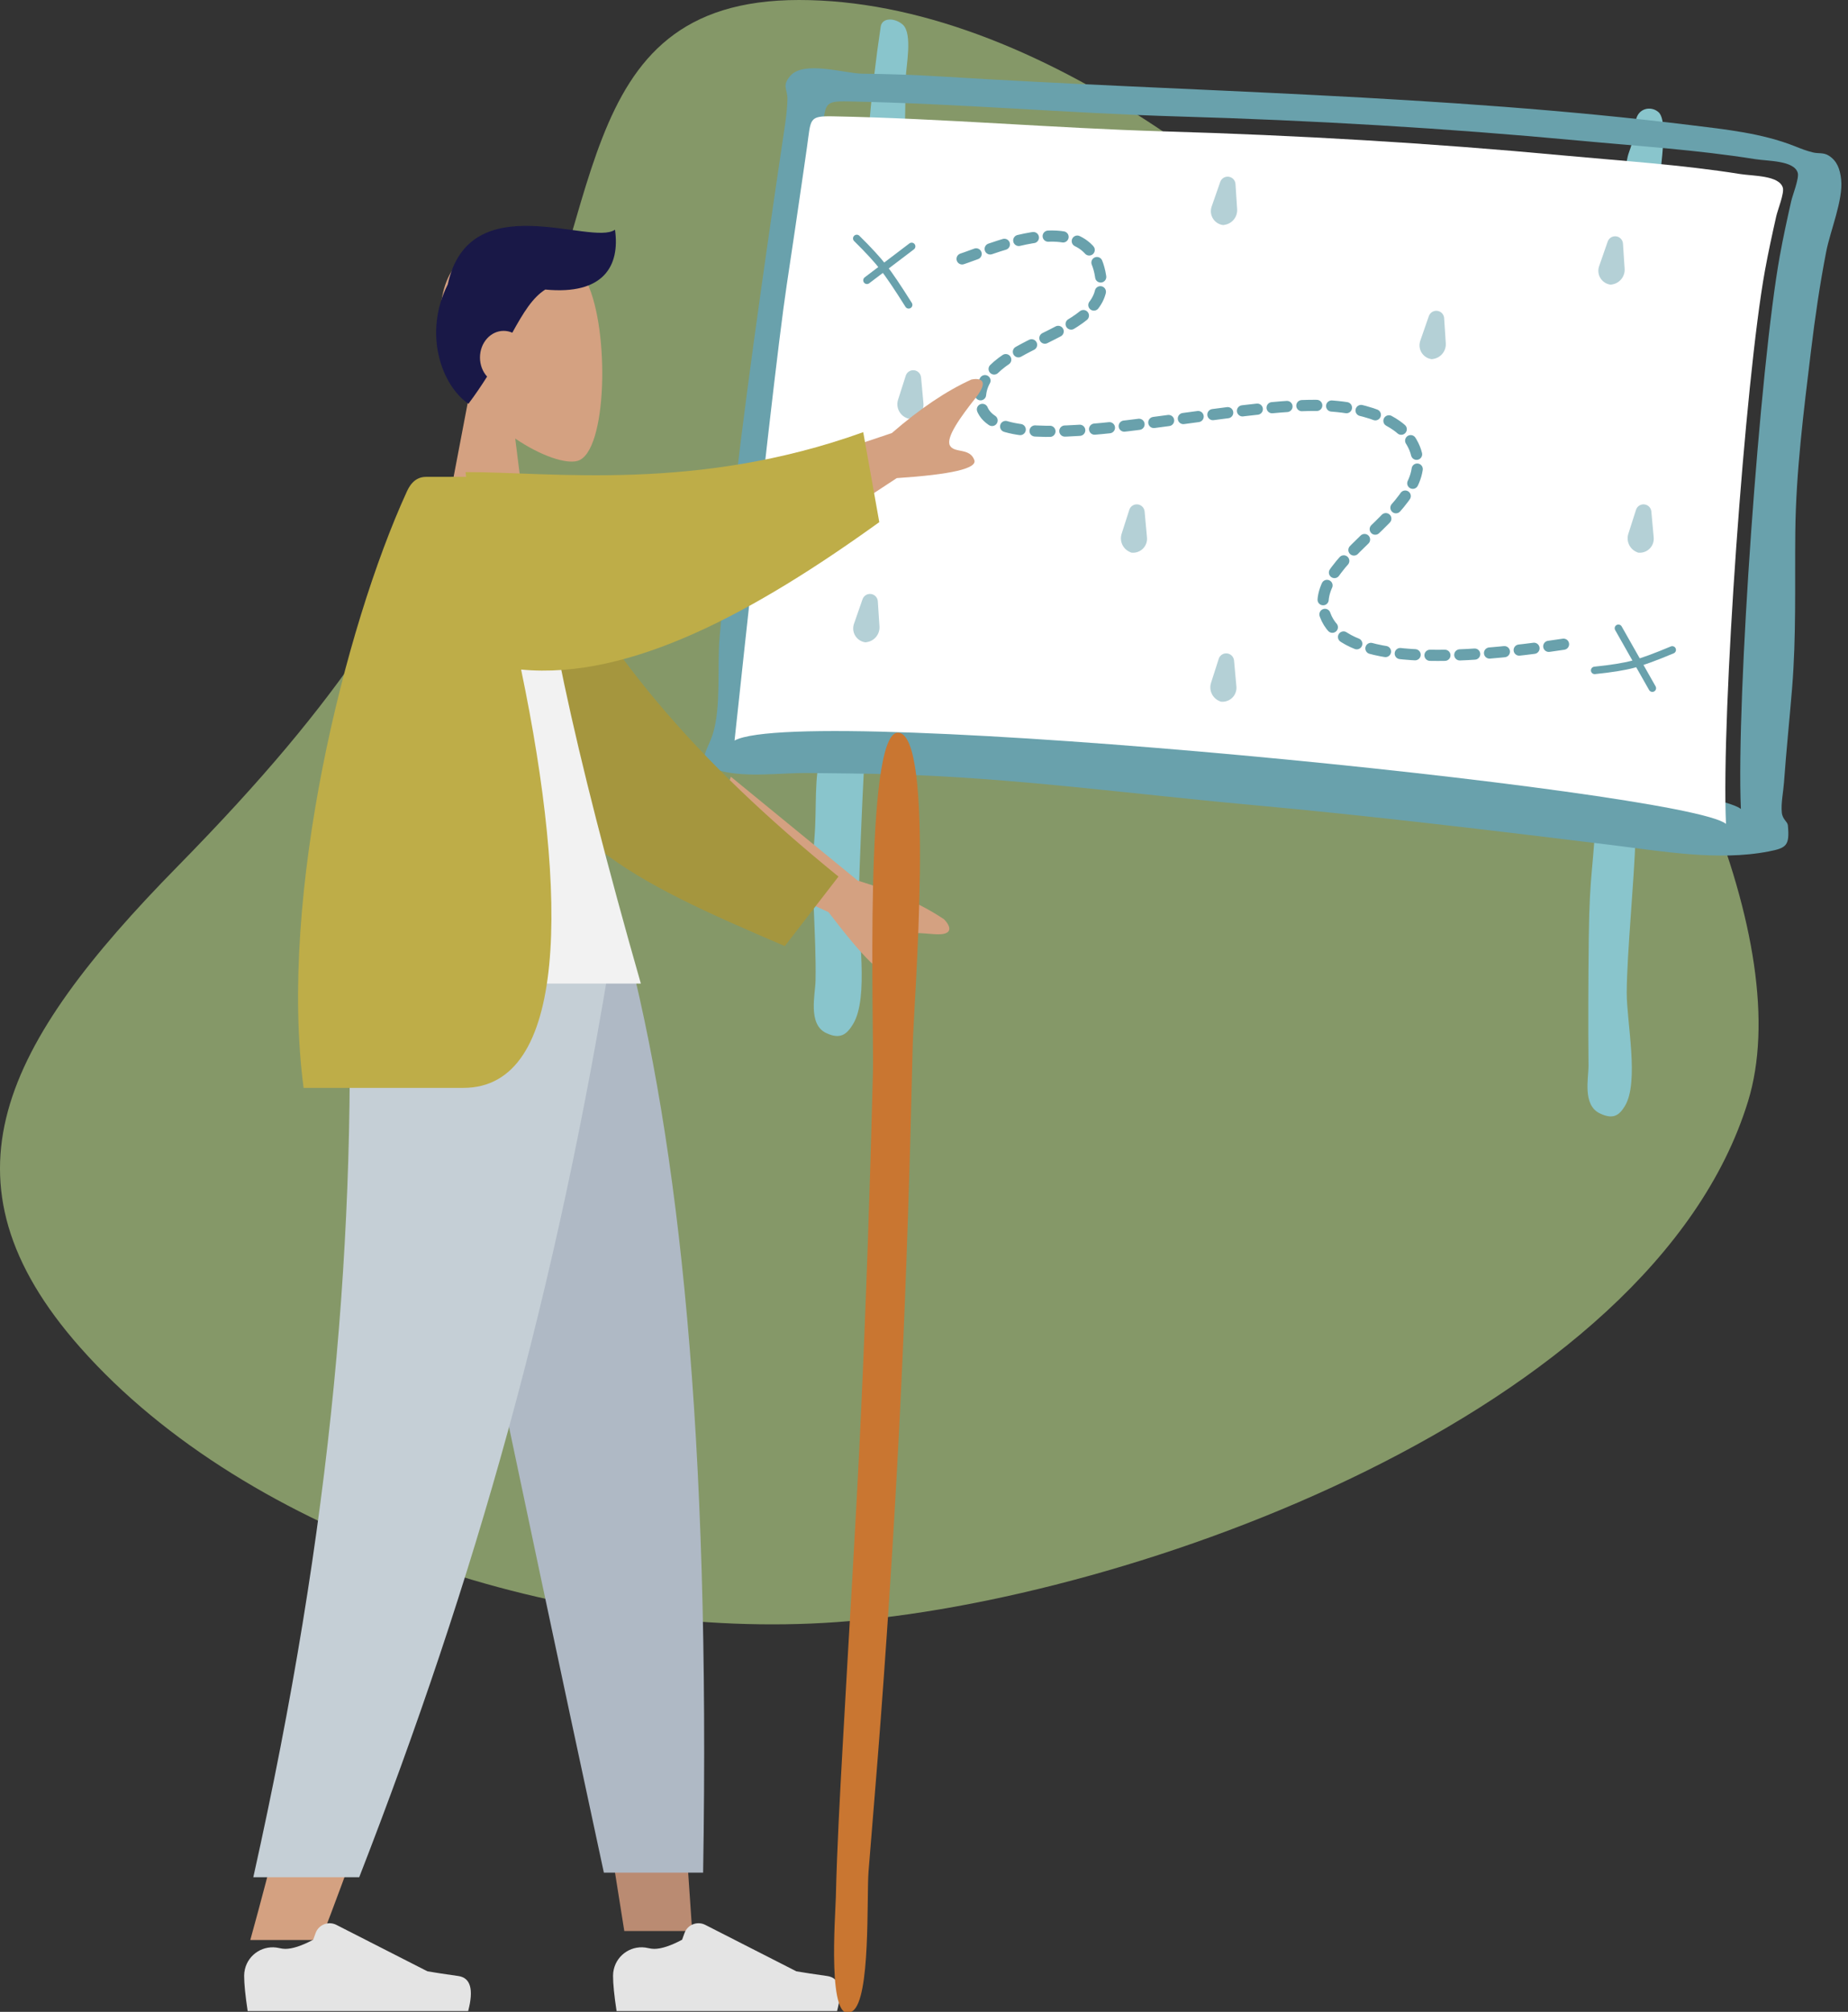 <?xml version="1.0" encoding="UTF-8"?>
<svg width="124px" height="135px" viewBox="0 0 124 135" version="1.1" xmlns="http://www.w3.org/2000/svg" xmlns:xlink="http://www.w3.org/1999/xlink">
    <rect x="0" y="0" width="124" height="135" fill="#333333" stroke="none"/>
    <!-- Generator: Sketch 52.4 (67378) - http://www.bohemiancoding.com/sketch -->
    <title>Group 14</title>
    <desc>Created with Sketch.</desc>
    <g id="Symbols" stroke="none" stroke-width="1" fill="none" fill-rule="evenodd">
        <g id="Journey-before-card" transform="translate(-96, -23)">
            <g id="Group-22">
                <g id="Group-20">
                    <g id="Group-14" transform="translate(90, 20)">
                        <g id="journey-illustration">
                            <path d="M62.121,111.849 C81.831,110.442 116.854,97.842 123.291,76.907 C129.729,55.971 91.008,3 59.612,3 C43.842,3 46.823,18.406 39.689,30.876 C32.554,43.345 29.604,49.228 17.903,61.151 C6.202,73.075 1.452,82.2 11.397,93.438 C22.684,106.191 44.181,113.13 62.121,111.849 Z" id="Oval" fill-opacity="0.566" fill="#C5E691"></path>
                            <g id="Group-6">
                                <g id="Group-2" transform="translate(89.749, 41.206) rotate(7) translate(-89.749, -41.206) translate(36.749, 6.206)">
                                    <path d="M7.371,42.64 C4.454,44.013 1.841,45.987 -0.911,47.505 C-1.714,47.948 -3.701,48.507 -3.595,49.868 C-3.512,50.932 -2.976,51.12 -2.18,51.14 C-0.077,51.19 3.379,48.28 5.288,47.26 C7.863,45.884 10.445,44.527 13.042,43.2 C16.945,41.206 15.475,39.729 12.46,40.244 C10.983,40.496 9.201,41.778 7.371,42.64 Z M51.661,24.076 C52.641,23.536 53.62,22.995 54.598,22.448 C55.204,22.109 57.389,21.389 57.576,20.499 C57.715,19.834 57.327,19.042 56.714,19.283 C54.708,20.07 52.714,20.932 50.732,21.852 C50.401,23.858 50.711,24.6 51.661,24.076 Z" id="Shape" fill="#89C5CC" transform="translate(27.244, 35.217) rotate(-67) translate(-27.244, -35.217) "></path>
                                    <path d="M66.952,39.43 C62.847,41.595 62.741,41.32 58.683,43.603 C56.203,44.999 53.73,46.412 51.272,47.861 C50.555,48.284 48.781,48.818 48.876,50.116 C48.95,51.132 49.429,51.312 50.139,51.33 C52.017,51.379 55.103,48.601 56.807,47.627 C59.107,46.314 63.744,44.223 66.062,42.957 C71.254,40.121 67.829,38.968 66.952,39.43 Z M105.312,22.258 C106.608,21.577 103.827,22.985 105.119,22.299 C105.92,21.873 108.851,20.819 109.03,19.937 C109.163,19.278 108.563,18.585 107.743,18.918 C105.063,20.006 106.483,19.075 103.847,20.286 C103.567,22.26 104.056,22.917 105.312,22.258 Z" id="Shape" fill="#89C5CC" transform="translate(78.65, 35.07) rotate(-67) translate(-78.65, -35.07) "></path>
                                    <path d="M20.817,18.677 C20.89,16.136 20.947,13.595 21.002,11.053 C21.015,10.487 21.027,9.922 21.038,9.356 C21.074,7.433 20.879,7.276 22.532,7.105 C29.908,6.344 37.313,6.091 44.697,5.402 C53.603,4.57 62.555,3.996 71.486,3.739 C75.455,3.625 79.44,3.387 83.41,3.532 C84.289,3.564 86.016,3.296 86.362,4.096 C86.511,4.442 86.198,5.631 86.158,6.03 C86.033,7.276 85.917,8.526 85.846,9.778 C85.423,17.162 86.555,39.659 87.777,46.931 C84.91,45.04 25.45,46.347 21.065,49.486 C20.801,32.365 20.718,22.095 20.817,18.677 Z M28.496,4.686 C26.743,4.792 24.997,4.948 23.25,5.142 C22.086,5.271 19.239,4.728 18.476,5.873 C17.968,6.636 18.405,6.75 18.476,7.476 C18.567,8.39 18.513,9.473 18.49,10.44 C18.434,12.772 18.375,15.102 18.329,17.434 C18.155,26.245 18.047,35.055 18.357,43.864 C18.424,45.786 19.033,48.446 18.7,50.312 C18.459,51.664 17.653,52.487 19.511,52.736 C21.34,52.982 23.576,52.357 25.406,52.157 C27.247,51.955 29.088,51.736 30.931,51.562 C38.944,50.802 47.035,50.917 55.069,50.664 C63.176,50.41 71.285,50.393 79.395,50.388 C82.788,50.386 86.665,50.606 89.975,49.531 C91.14,49.153 91.329,48.967 91.041,47.638 C90.987,47.385 90.635,47.292 90.532,46.836 C90.392,46.216 90.464,45.462 90.431,44.816 C90.324,42.706 90.286,40.593 90.2,38.482 C90.056,34.955 89.527,31.532 89.136,28.041 C88.685,24.009 88.708,19.915 88.699,15.856 C88.694,13.605 88.744,11.361 88.901,9.116 C89.002,7.677 89.618,5.527 89.306,4.184 C89.15,3.516 88.895,2.986 88.29,2.698 C87.907,2.515 87.585,2.658 87.206,2.612 C86.757,2.557 86.476,2.485 85.938,2.344 C83.632,1.743 81.165,1.794 78.815,1.794 C61.984,1.794 45.279,3.671 28.496,4.686 Z" id="Fill-67" fill="#69A1AC"></path>
                                    <path d="M19.946,19.791 C20.019,17.25 20.076,14.709 20.132,12.168 C20.144,11.602 20.157,11.036 20.167,10.47 C20.203,8.548 20.009,8.39 21.662,8.22 C29.037,7.458 36.442,7.205 43.826,6.516 C52.732,5.685 61.684,5.111 70.615,4.854 C74.584,4.739 78.57,4.502 82.539,4.646 C83.419,4.678 85.145,4.41 85.491,5.21 C85.641,5.556 85.327,6.745 85.287,7.144 C85.163,8.39 85.047,9.64 84.975,10.892 C84.553,18.277 85.684,40.773 86.906,48.046 C84.04,46.154 24.58,47.461 20.195,50.601 C19.931,33.479 19.848,23.209 19.946,19.791 Z" id="Path" fill="#FFFFFF"></path>
                                    <path d="M74.617,37.406 C65.203,40.022 59.831,40.022 58.501,37.406 C56.505,33.482 66.757,28.643 62.313,24.615 C61.901,24.242 59.948,22.895 55.306,23.645 C47.895,24.843 34.748,30.072 33.819,26.072 C32.89,22.072 41.727,20.747 40.843,16.939 C39.471,11.029 31.271,17.195 30.617,16.939" id="Path" stroke="#69A1AC" stroke-width="0.75" stroke-linecap="round" stroke-dasharray="1,1"></path>
                                    <g id="Group-3" transform="translate(24.349, 16.145)" stroke="#69A1AC" stroke-linecap="round" stroke-width="0.5">
                                        <path d="M-0.121,0.015 C0.746,0.682 1.413,1.249 1.879,1.716 C2.345,2.182 3.012,2.948 3.879,4.015" id="Line-2"></path>
                                        <path d="M0.901,2.72 L3.601,0.095" id="Line-3"></path>
                                    </g>
                                    <g id="Group-4" transform="translate(77.145, 35.858)" stroke="#69A1AC" stroke-linecap="round" stroke-width="0.5">
                                        <g id="Group">
                                            <path d="M0.997,0.036 L3.747,3.75" id="Line-4"></path>
                                            <path d="M-0.241,3.037 C0.834,2.793 1.667,2.553 2.259,2.316 C2.851,2.079 3.684,1.653 4.759,1.037" id="Line-5"></path>
                                        </g>
                                    </g>
                                    <path d="M28.599,40.155 L28.914,41.814 C29.01,42.323 28.703,42.821 28.205,42.962 L28.112,42.989 L28.112,42.989 C27.594,42.989 27.174,42.569 27.174,42.05 C27.174,41.984 27.181,41.918 27.195,41.852 L27.564,40.142 C27.625,39.857 27.906,39.675 28.191,39.737 C28.399,39.782 28.559,39.946 28.599,40.155 Z" id="Triangle" fill="#B4D0D6"></path>
                                    <path d="M49.007,9.438 L49.322,11.098 C49.419,11.606 49.112,12.104 48.614,12.246 L48.521,12.273 L48.521,12.273 C48.002,12.273 47.582,11.853 47.582,11.334 C47.582,11.268 47.589,11.201 47.603,11.136 L47.973,9.425 C48.034,9.14 48.315,8.959 48.6,9.021 C48.807,9.066 48.968,9.23 49.007,9.438 Z" id="Triangle" fill="#B4D0D6"></path>
                                    <path d="M64,16.665 L64.315,18.325 C64.411,18.833 64.104,19.331 63.606,19.473 L63.513,19.499 L63.513,19.499 C62.995,19.499 62.575,19.079 62.575,18.561 C62.575,18.494 62.582,18.428 62.596,18.363 L62.965,16.652 C63.027,16.367 63.308,16.186 63.593,16.248 C63.8,16.292 63.96,16.457 64,16.665 Z" id="Triangle" fill="#B4D0D6"></path>
                                    <path d="M75.301,10.24 L75.616,11.9 C75.713,12.408 75.405,12.906 74.907,13.048 L74.814,13.074 L74.814,13.074 C74.296,13.074 73.876,12.654 73.876,12.136 C73.876,12.069 73.883,12.003 73.897,11.938 L74.266,10.227 C74.328,9.942 74.609,9.761 74.894,9.822 C75.101,9.867 75.262,10.032 75.301,10.24 Z" id="Triangle" fill="#B4D0D6"></path>
                                    <path d="M79.48,27.862 L79.795,29.522 C79.891,30.03 79.584,30.528 79.086,30.67 L78.993,30.696 L78.993,30.696 C78.475,30.696 78.055,30.276 78.055,29.758 C78.055,29.691 78.062,29.625 78.076,29.56 L78.445,27.849 C78.507,27.564 78.788,27.383 79.073,27.444 C79.28,27.489 79.44,27.654 79.48,27.862 Z" id="Triangle" fill="#B4D0D6" transform="translate(78.913, 28.696) scale(-1, 1) translate(-78.913, -28.696) "></path>
                                    <path d="M52.907,41.2 L53.222,42.859 C53.319,43.368 53.011,43.866 52.514,44.008 L52.421,44.034 L52.421,44.034 C51.902,44.034 51.482,43.614 51.482,43.096 C51.482,43.029 51.489,42.963 51.503,42.898 L51.873,41.187 C51.934,40.902 52.215,40.721 52.5,40.782 C52.707,40.827 52.868,40.991 52.907,41.2 Z" id="Triangle" fill="#B4D0D6" transform="translate(52.34, 42.034) scale(-1, 1) translate(-52.34, -42.034) "></path>
                                    <path d="M29.748,24.901 L30.063,26.56 C30.16,27.069 29.852,27.567 29.355,27.709 L29.262,27.735 L29.262,27.735 C28.743,27.735 28.323,27.315 28.323,26.797 C28.323,26.73 28.33,26.664 28.344,26.599 L28.714,24.888 C28.775,24.603 29.056,24.422 29.341,24.483 C29.548,24.528 29.709,24.692 29.748,24.901 Z" id="Triangle" fill="#B4D0D6" transform="translate(29.181, 25.735) scale(-1, 1) translate(-29.181, -25.735) "></path>
                                    <path d="M45.733,32.006 L46.048,33.665 C46.145,34.174 45.837,34.672 45.34,34.813 L45.247,34.84 L45.247,34.84 C44.728,34.84 44.308,34.42 44.308,33.902 C44.308,33.835 44.315,33.769 44.329,33.704 L44.699,31.993 C44.76,31.708 45.041,31.526 45.326,31.588 C45.533,31.633 45.694,31.797 45.733,32.006 Z" id="Triangle" fill="#B4D0D6" transform="translate(45.166, 32.84) scale(-1, 1) translate(-45.166, -32.84) "></path>
                                </g>
                                <g id="Group-5" transform="translate(0, 10)">
                                    <g id="A-Human/Standing">
                                        <g id="Head/Front/Short-1" transform="translate(21, 0)">
                                            <g id="Head" stroke-width="1" transform="translate(14.294, 9.24)" fill="#D4A181">
                                                <path d="M2.187,10.281 C0.967,8.668 0.142,6.693 0.28,4.479 C0.677,-1.9 8.563,-0.497 10.097,2.723 C11.631,5.942 11.448,14.109 9.466,14.684 C8.675,14.914 6.991,14.352 5.277,13.188 L6.353,21.76 L0,21.76 L2.187,10.281 Z"></path>
                                            </g>
                                            <path d="M21.589,12.43 C20.727,12.973 20.113,13.991 19.375,15.325 C19.195,15.246 18.999,15.202 18.794,15.202 C17.917,15.202 17.206,16.003 17.206,16.99 C17.206,17.492 17.389,17.945 17.684,18.27 C17.317,18.854 16.905,19.464 16.433,20.094 C14.672,18.904 13.362,15.436 15.044,12.088 C16.49,5.383 24.689,9.545 26.266,8.414 C26.611,10.847 25.499,12.809 21.589,12.43 Z" id="Hair" fill="#191847"></path>
                                        </g>
                                        <g id="Bottom/Standing/Sweatpants" transform="translate(0, 56)">
                                            <polygon id="Leg" fill="#BA8B72" points="33.707 9.9475983e-14 43.353 38.027 47.89 66.577 52.444 66.577 47.898 9.9475983e-14"></polygon>
                                            <path d="M29.372,0 C30.045,19.755 29.779,30.529 29.629,32.324 C29.478,34.119 28.623,46.139 22.795,67.18 L27.531,67.18 C35.249,46.995 37.943,34.975 38.829,32.324 C39.714,29.674 42.328,18.899 46.145,0 L29.372,0 Z" id="Leg" fill="#D4A181"></path>
                                            <path d="M33.5,1.13686838e-13 C36.009,13.085 40.348,33.972 46.519,62.661 L53.179,62.661 C53.671,33.215 51.578,13.834 47.954,1.13686838e-13 L33.5,1.13686838e-13 Z" id="Pant" fill="#AFB9C5"></path>
                                            <path d="M29.338,0 C29.997,19.755 28.289,39.217 22.997,62.969 L30.103,62.969 C37.835,43.085 43.377,23.719 47.164,0 L29.338,0 Z" id="Pant" fill="#C5CFD6"></path>
                                            <g id="Accessories/Shoe/Flat-Sneaker" transform="translate(22.12, 59.95)" fill="#E4E4E4">
                                                <path d="M0.262,9.632 C0.262,9.632 0.262,9.632 0.262,9.632 C0.262,10.173 0.341,10.962 0.499,12 C1.047,12 5.979,12 15.293,12 C15.677,10.546 15.455,9.762 14.627,9.646 C13.799,9.53 13.11,9.425 12.563,9.332 L6.451,6.215 C5.959,5.964 5.356,6.16 5.105,6.652 C5.086,6.689 5.07,6.728 5.056,6.767 L4.895,7.212 C4.128,7.621 3.505,7.825 3.026,7.825 C2.903,7.825 2.765,7.807 2.612,7.771 L2.612,7.771 C1.584,7.529 0.555,8.166 0.313,9.194 C0.279,9.337 0.262,9.484 0.262,9.632 Z" id="shoe"></path>
                                            </g>
                                            <g id="Accessories/Shoe/Flat-Sneaker" transform="translate(46.873, 59.95)" fill="#E4E4E4">
                                                <path d="M0.262,9.632 C0.262,9.632 0.262,9.632 0.262,9.632 C0.262,10.173 0.341,10.962 0.499,12 C1.047,12 5.979,12 15.293,12 C15.677,10.546 15.455,9.762 14.627,9.646 C13.799,9.53 13.11,9.425 12.563,9.332 L6.451,6.215 C5.959,5.964 5.356,6.16 5.105,6.652 C5.086,6.689 5.07,6.728 5.056,6.767 L4.895,7.212 C4.128,7.621 3.505,7.825 3.026,7.825 C2.903,7.825 2.765,7.807 2.612,7.771 L2.612,7.771 C1.584,7.529 0.555,8.166 0.313,9.194 C0.279,9.337 0.262,9.484 0.262,9.632 Z" id="shoe"></path>
                                            </g>
                                        </g>
                                        <g id="Body/Long-Sleeve-1" transform="translate(26, 18)">
                                            <path d="M29.724,7.447 L39.84,4.061 C41.727,2.423 43.507,1.226 45.18,0.468 C45.667,0.366 46.472,0.426 45.465,1.699 C44.459,2.972 43.451,4.361 43.739,4.895 C44.026,5.429 45.073,5.027 45.376,5.872 C45.578,6.436 43.844,6.84 40.172,7.083 L32.306,12.245 L29.724,7.447 Z M29.043,27.123 L37.557,34.093 C39.866,34.788 41.795,35.652 43.344,36.686 C43.71,37.058 44.152,37.811 42.634,37.681 C41.117,37.551 39.515,37.49 39.306,38.067 C39.096,38.644 40.015,39.335 39.591,40.113 C39.309,40.633 37.976,39.331 35.592,36.208 L27.161,32.31 L29.043,27.123 Z" id="Skin" fill="#D4A181"></path>
                                            <path d="M12.152,11.454 C19.046,19.666 27.306,25.163 38.49,30.182 L36.221,35.618 C24.798,33.986 18.68,32.794 13.648,24.639 C12.385,22.593 10.018,15.623 8.618,11.998 L12.152,11.454 Z" id="Coat-Back" fill="#A5963E" transform="translate(23.554, 23.536) rotate(15) translate(-23.554, -23.536) "></path>
                                            <path d="M3,41 L23,41 C18.47,25.135 16.155,14.246 16.057,8.334 C16.052,8.032 15.567,7.501 15.353,7.571 C13.784,8.079 12.106,7.889 10.317,7 C5.576,15.756 3.936,26.536 3,41 Z" id="Shirt" fill="#F2F2F2"></path>
                                            <path d="M11.276,7 C11.264,6.894 11.251,6.787 11.238,6.679 C17.028,6.667 26.71,8.034 37.922,4 L39,10.037 C30.709,16.012 22.313,20.635 14.966,19.929 C18.175,35.333 18.077,48 11.094,48 C7.782,48 4.208,48 0.371,48 C-1.332,35.037 3.144,17.064 7.293,7.999 C7.452,7.653 7.789,7 8.584,7 C9.204,7 10.101,7 11.276,7 Z" id="Coat-Front" fill="#BEAD48"></path>
                                        </g>
                                    </g>
                                    <path d="M23.817,71.725 C23.21,73.92 42.48,78.734 45.235,79.6 C52.519,81.889 59.782,84.243 67.014,86.678 C74.12,89.07 81.174,91.597 88.256,94.055 C91.421,95.154 94.586,96.258 97.786,97.258 C98.919,97.612 106.057,100.275 105.443,98.292 C105.007,96.887 98.346,95.278 96.735,94.675 C93.519,93.47 90.313,92.245 87.091,91.055 C80.11,88.477 73.098,85.976 66.042,83.591 C58.824,81.151 51.565,78.82 44.287,76.553 C41.655,75.733 24.5,69.265 23.817,71.725" id="Fill-115" fill="#C97631" transform="translate(64.642, 85.094) rotate(74) translate(-64.642, -85.094) "></path>
                                </g>
                            </g>
                        </g>
                    </g>
                </g>
            </g>
        </g>
    </g>
</svg>